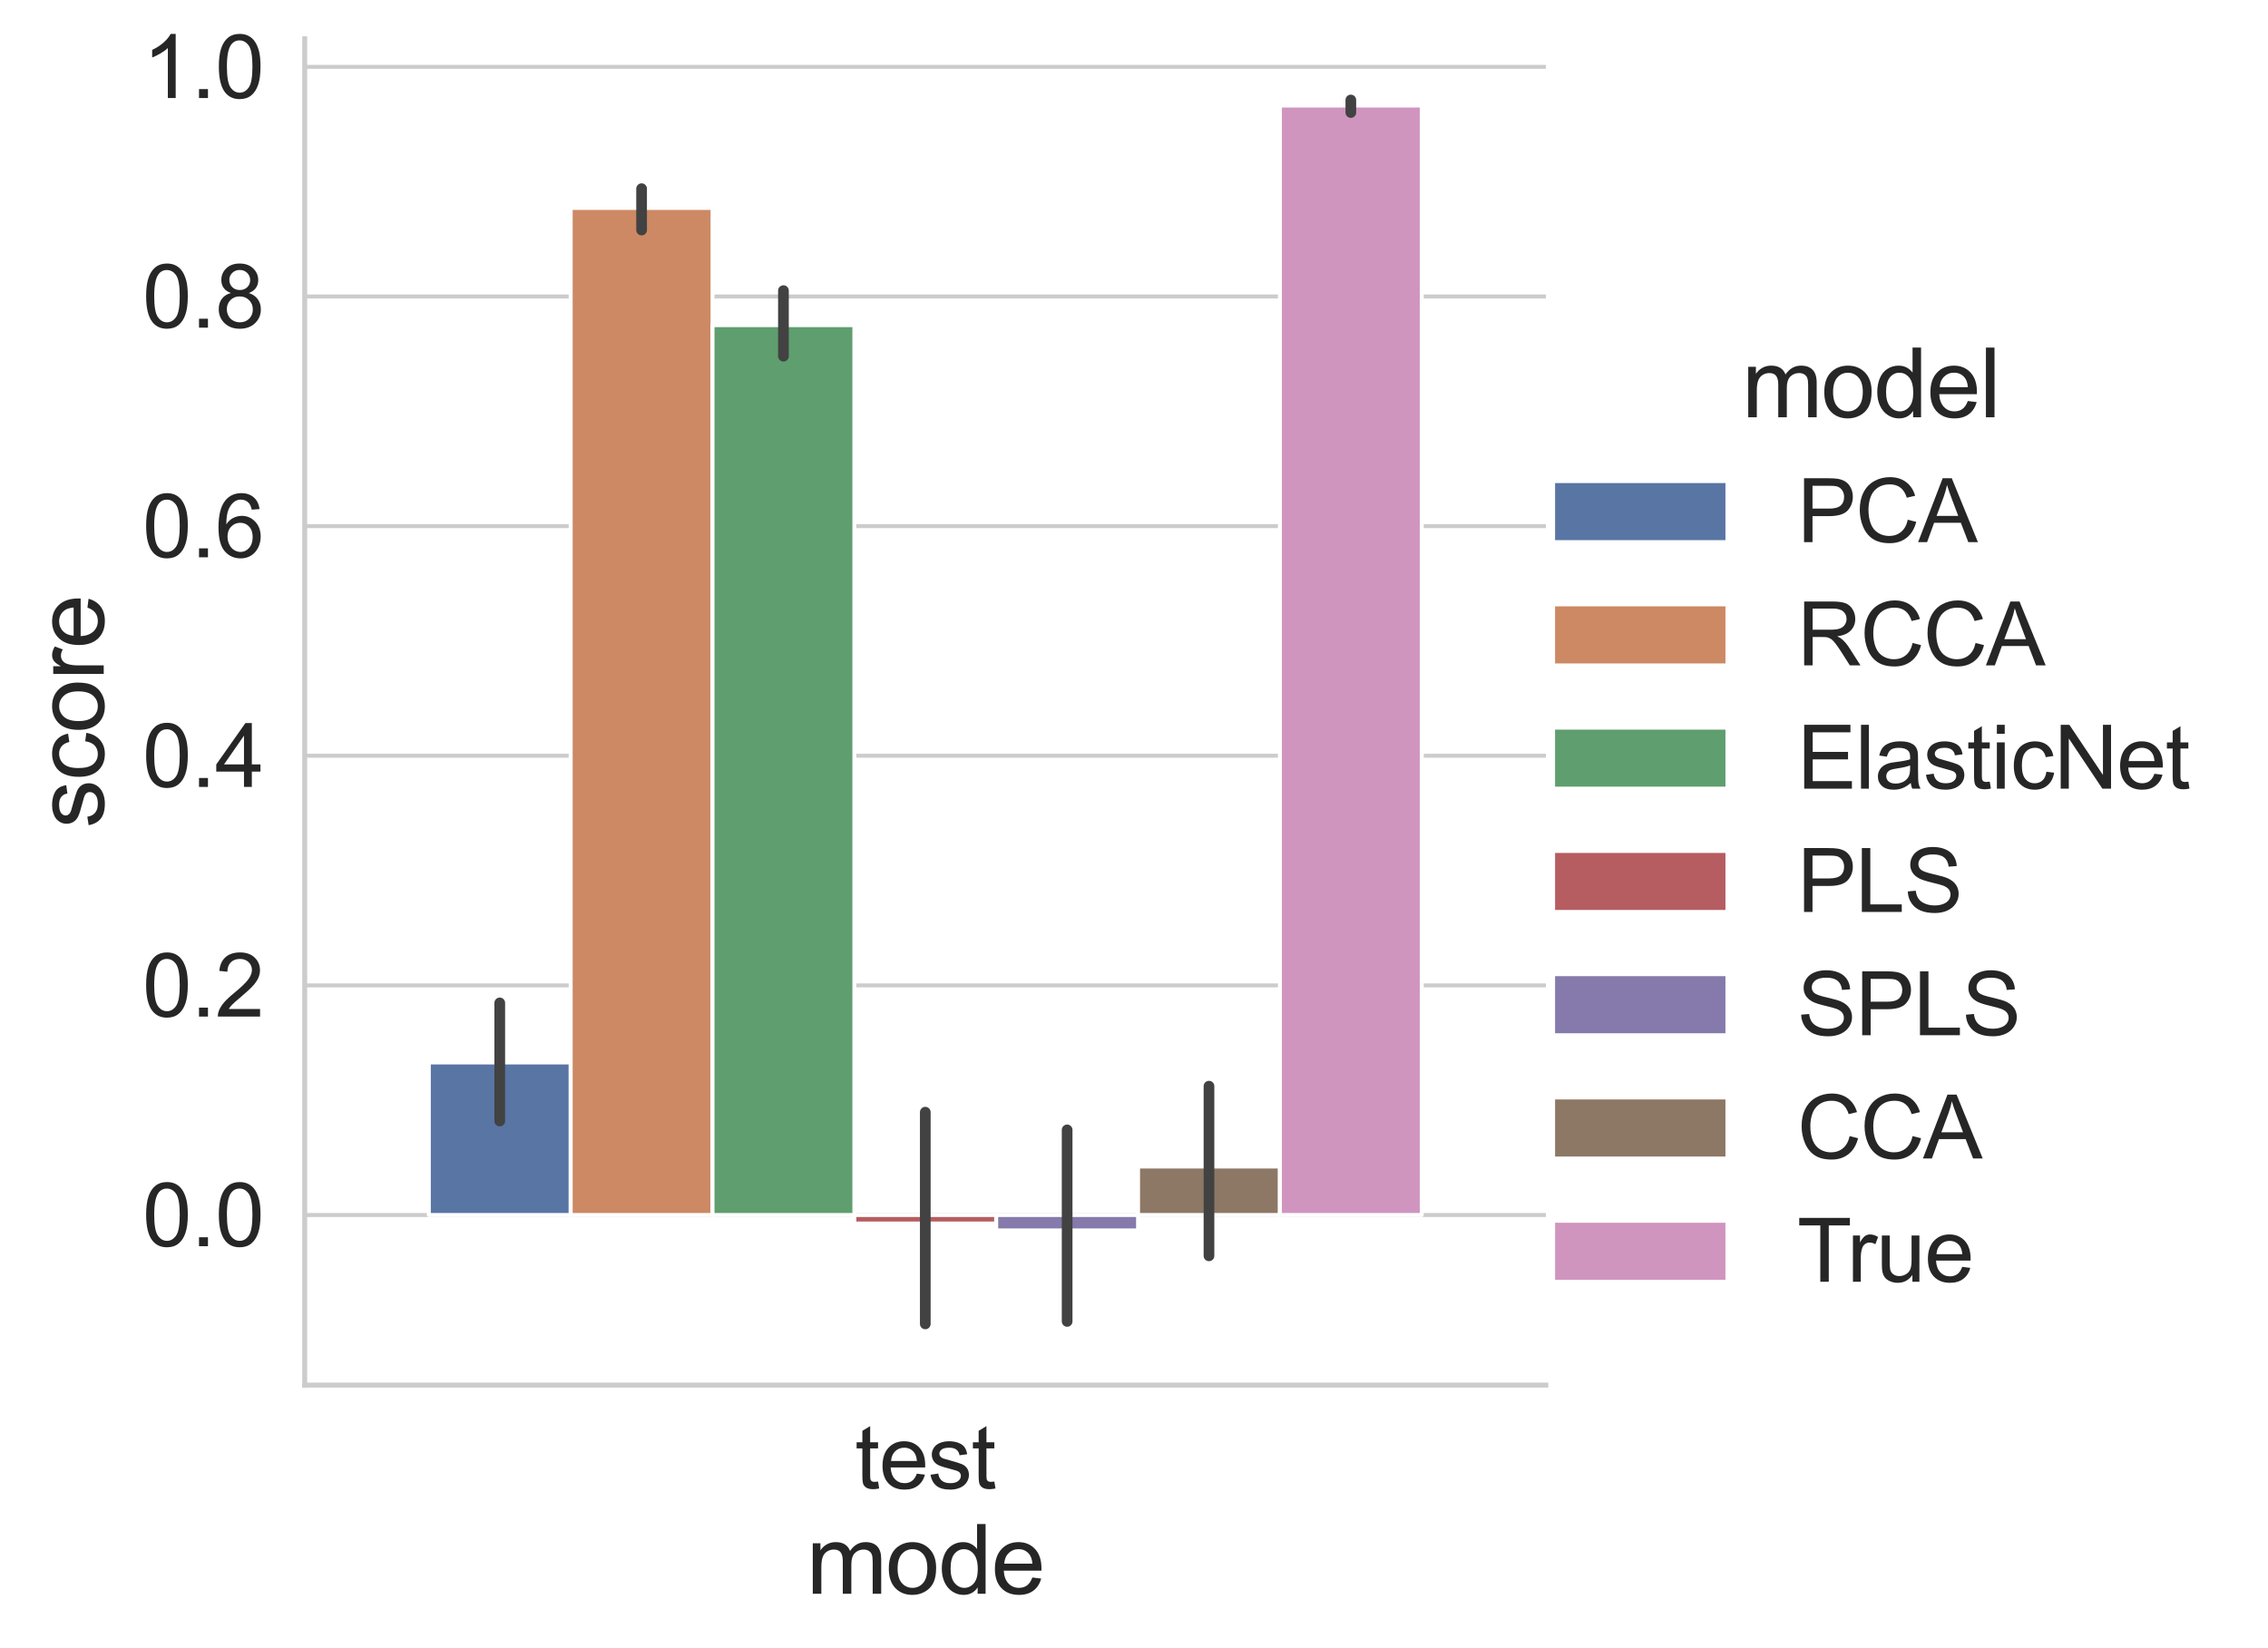 <?xml version="1.0" encoding="utf-8" standalone="no"?>
<!DOCTYPE svg PUBLIC "-//W3C//DTD SVG 1.1//EN"
        "http://www.w3.org/Graphics/SVG/1.1/DTD/svg11.dtd">
<svg xmlns:xlink="http://www.w3.org/1999/xlink" width="457.925pt" height="332.88pt"
     viewBox="0 0 457.925 332.88" xmlns="http://www.w3.org/2000/svg" version="1.1">
    <defs>
        <style type="text/css">*{stroke-linejoin: round; stroke-linecap: butt}</style>
    </defs>
    <g id="figure_1">
        <g id="patch_1">
            <path d="M 0 332.88
L 457.925 332.88 
L 457.925 0 
L 0 0 
z
" style="fill: #ffffff"/>
        </g>
        <g id="axes_1">
            <g id="patch_2">
                <path d="M 61.523 279.726
L 312.121 279.726 
L 312.121 7.836 
L 61.523 7.836 
z
" style="fill: #ffffff"/>
            </g>
            <g id="matplotlib.axis_1">
                <g id="xtick_1">
                    <g id="text_1">
                        <!-- test -->
                        <g style="fill: #262626" transform="translate(172.639 300.623) scale(0.176 -0.176)">
                            <defs>
                                <path id="ArialMT-74" d="M 1650 503
L 1731 6 
Q 1494 -44 1306 -44 
Q 1000 -44 831 53 
Q 663 150 594 308 
Q 525 466 525 972 
L 525 2881 
L 113 2881 
L 113 3319 
L 525 3319 
L 525 4141 
L 1084 4478 
L 1084 3319 
L 1650 3319 
L 1650 2881 
L 1084 2881 
L 1084 941 
Q 1084 700 1114 631 
Q 1144 563 1211 522 
Q 1278 481 1403 481 
Q 1497 481 1650 503 
z
" transform="scale(0.016)"/>
                                <path id="ArialMT-65" d="M 2694 1069
L 3275 997 
Q 3138 488 2766 206 
Q 2394 -75 1816 -75 
Q 1088 -75 661 373 
Q 234 822 234 1631 
Q 234 2469 665 2931 
Q 1097 3394 1784 3394 
Q 2450 3394 2872 2941 
Q 3294 2488 3294 1666 
Q 3294 1616 3291 1516 
L 816 1516 
Q 847 969 1125 678 
Q 1403 388 1819 388 
Q 2128 388 2347 550 
Q 2566 713 2694 1069 
z
M 847 1978 
L 2700 1978 
Q 2663 2397 2488 2606 
Q 2219 2931 1791 2931 
Q 1403 2931 1139 2672 
Q 875 2413 847 1978 
z
" transform="scale(0.016)"/>
                                <path id="ArialMT-73" d="M 197 991
L 753 1078 
Q 800 744 1014 566 
Q 1228 388 1613 388 
Q 2000 388 2187 545 
Q 2375 703 2375 916 
Q 2375 1106 2209 1216 
Q 2094 1291 1634 1406 
Q 1016 1563 777 1677 
Q 538 1791 414 1992 
Q 291 2194 291 2438 
Q 291 2659 392 2848 
Q 494 3038 669 3163 
Q 800 3259 1026 3326 
Q 1253 3394 1513 3394 
Q 1903 3394 2198 3281 
Q 2494 3169 2634 2976 
Q 2775 2784 2828 2463 
L 2278 2388 
Q 2241 2644 2061 2787 
Q 1881 2931 1553 2931 
Q 1166 2931 1000 2803 
Q 834 2675 834 2503 
Q 834 2394 903 2306 
Q 972 2216 1119 2156 
Q 1203 2125 1616 2013 
Q 2213 1853 2448 1751 
Q 2684 1650 2818 1456 
Q 2953 1263 2953 975 
Q 2953 694 2789 445 
Q 2625 197 2315 61 
Q 2006 -75 1616 -75 
Q 969 -75 630 194 
Q 291 463 197 991 
z
" transform="scale(0.016)"/>
                            </defs>
                            <use xlink:href="#ArialMT-74"/>
                            <use xlink:href="#ArialMT-65" x="27.783"/>
                            <use xlink:href="#ArialMT-73" x="83.398"/>
                            <use xlink:href="#ArialMT-74" x="133.398"/>
                        </g>
                    </g>
                </g>
                <g id="text_2">
                    <!-- mode -->
                    <g style="fill: #262626" transform="translate(162.81 321.864) scale(0.192 -0.192)">
                        <defs>
                            <path id="ArialMT-6d" d="M 422 0
L 422 3319 
L 925 3319 
L 925 2853 
Q 1081 3097 1340 3245 
Q 1600 3394 1931 3394 
Q 2300 3394 2536 3241 
Q 2772 3088 2869 2813 
Q 3263 3394 3894 3394 
Q 4388 3394 4653 3120 
Q 4919 2847 4919 2278 
L 4919 0 
L 4359 0 
L 4359 2091 
Q 4359 2428 4304 2576 
Q 4250 2725 4106 2815 
Q 3963 2906 3769 2906 
Q 3419 2906 3187 2673 
Q 2956 2441 2956 1928 
L 2956 0 
L 2394 0 
L 2394 2156 
Q 2394 2531 2256 2718 
Q 2119 2906 1806 2906 
Q 1569 2906 1367 2781 
Q 1166 2656 1075 2415 
Q 984 2175 984 1722 
L 984 0 
L 422 0 
z
" transform="scale(0.016)"/>
                            <path id="ArialMT-6f" d="M 213 1659
Q 213 2581 725 3025 
Q 1153 3394 1769 3394 
Q 2453 3394 2887 2945 
Q 3322 2497 3322 1706 
Q 3322 1066 3130 698 
Q 2938 331 2570 128 
Q 2203 -75 1769 -75 
Q 1072 -75 642 372 
Q 213 819 213 1659 
z
M 791 1659 
Q 791 1022 1069 705 
Q 1347 388 1769 388 
Q 2188 388 2466 706 
Q 2744 1025 2744 1678 
Q 2744 2294 2464 2611 
Q 2184 2928 1769 2928 
Q 1347 2928 1069 2612 
Q 791 2297 791 1659 
z
" transform="scale(0.016)"/>
                            <path id="ArialMT-64" d="M 2575 0
L 2575 419 
Q 2259 -75 1647 -75 
Q 1250 -75 917 144 
Q 584 363 401 755 
Q 219 1147 219 1656 
Q 219 2153 384 2558 
Q 550 2963 881 3178 
Q 1213 3394 1622 3394 
Q 1922 3394 2156 3267 
Q 2391 3141 2538 2938 
L 2538 4581 
L 3097 4581 
L 3097 0 
L 2575 0 
z
M 797 1656 
Q 797 1019 1065 703 
Q 1334 388 1700 388 
Q 2069 388 2326 689 
Q 2584 991 2584 1609 
Q 2584 2291 2321 2609 
Q 2059 2928 1675 2928 
Q 1300 2928 1048 2622 
Q 797 2316 797 1656 
z
" transform="scale(0.016)"/>
                        </defs>
                        <use xlink:href="#ArialMT-6d"/>
                        <use xlink:href="#ArialMT-6f" x="83.301"/>
                        <use xlink:href="#ArialMT-64" x="138.916"/>
                        <use xlink:href="#ArialMT-65" x="194.531"/>
                    </g>
                </g>
            </g>
            <g id="matplotlib.axis_2">
                <g id="ytick_1">
                    <g id="line2d_1">
                        <path d="M 61.523 245.375
L 312.121 245.375 
" clip-path="url(#p15f3ee2f07)" style="fill: none; stroke: #cccccc; stroke-width: 0.8; stroke-linecap: round"/>
                    </g>
                    <g id="text_3">
                        <!-- 0.0 -->
                        <g style="fill: #262626" transform="translate(28.759 251.674) scale(0.176 -0.176)">
                            <defs>
                                <path id="ArialMT-30" d="M 266 2259
Q 266 3072 433 3567 
Q 600 4063 929 4331 
Q 1259 4600 1759 4600 
Q 2128 4600 2406 4451 
Q 2684 4303 2865 4023 
Q 3047 3744 3150 3342 
Q 3253 2941 3253 2259 
Q 3253 1453 3087 958 
Q 2922 463 2592 192 
Q 2263 -78 1759 -78 
Q 1097 -78 719 397 
Q 266 969 266 2259 
z
M 844 2259 
Q 844 1131 1108 757 
Q 1372 384 1759 384 
Q 2147 384 2411 759 
Q 2675 1134 2675 2259 
Q 2675 3391 2411 3762 
Q 2147 4134 1753 4134 
Q 1366 4134 1134 3806 
Q 844 3388 844 2259 
z
" transform="scale(0.016)"/>
                                <path id="ArialMT-2e" d="M 581 0
L 581 641 
L 1222 641 
L 1222 0 
L 581 0 
z
" transform="scale(0.016)"/>
                            </defs>
                            <use xlink:href="#ArialMT-30"/>
                            <use xlink:href="#ArialMT-2e" x="55.615"/>
                            <use xlink:href="#ArialMT-30" x="83.398"/>
                        </g>
                    </g>
                </g>
                <g id="ytick_2">
                    <g id="line2d_2">
                        <path d="M 61.523 199
L 312.121 199 
" clip-path="url(#p15f3ee2f07)" style="fill: none; stroke: #cccccc; stroke-width: 0.8; stroke-linecap: round"/>
                    </g>
                    <g id="text_4">
                        <!-- 0.2 -->
                        <g style="fill: #262626" transform="translate(28.759 205.299) scale(0.176 -0.176)">
                            <defs>
                                <path id="ArialMT-32" d="M 3222 541
L 3222 0 
L 194 0 
Q 188 203 259 391 
Q 375 700 629 1000 
Q 884 1300 1366 1694 
Q 2113 2306 2375 2664 
Q 2638 3022 2638 3341 
Q 2638 3675 2398 3904 
Q 2159 4134 1775 4134 
Q 1369 4134 1125 3890 
Q 881 3647 878 3216 
L 300 3275 
Q 359 3922 746 4261 
Q 1134 4600 1788 4600 
Q 2447 4600 2831 4234 
Q 3216 3869 3216 3328 
Q 3216 3053 3103 2787 
Q 2991 2522 2730 2228 
Q 2469 1934 1863 1422 
Q 1356 997 1212 845 
Q 1069 694 975 541 
L 3222 541 
z
" transform="scale(0.016)"/>
                            </defs>
                            <use xlink:href="#ArialMT-30"/>
                            <use xlink:href="#ArialMT-2e" x="55.615"/>
                            <use xlink:href="#ArialMT-32" x="83.398"/>
                        </g>
                    </g>
                </g>
                <g id="ytick_3">
                    <g id="line2d_3">
                        <path d="M 61.523 152.625
L 312.121 152.625 
" clip-path="url(#p15f3ee2f07)" style="fill: none; stroke: #cccccc; stroke-width: 0.8; stroke-linecap: round"/>
                    </g>
                    <g id="text_5">
                        <!-- 0.4 -->
                        <g style="fill: #262626" transform="translate(28.759 158.923) scale(0.176 -0.176)">
                            <defs>
                                <path id="ArialMT-34" d="M 2069 0
L 2069 1097 
L 81 1097 
L 81 1613 
L 2172 4581 
L 2631 4581 
L 2631 1613 
L 3250 1613 
L 3250 1097 
L 2631 1097 
L 2631 0 
L 2069 0 
z
M 2069 1613 
L 2069 3678 
L 634 1613 
L 2069 1613 
z
" transform="scale(0.016)"/>
                            </defs>
                            <use xlink:href="#ArialMT-30"/>
                            <use xlink:href="#ArialMT-2e" x="55.615"/>
                            <use xlink:href="#ArialMT-34" x="83.398"/>
                        </g>
                    </g>
                </g>
                <g id="ytick_4">
                    <g id="line2d_4">
                        <path d="M 61.523 106.249
L 312.121 106.249 
" clip-path="url(#p15f3ee2f07)" style="fill: none; stroke: #cccccc; stroke-width: 0.8; stroke-linecap: round"/>
                    </g>
                    <g id="text_6">
                        <!-- 0.6 -->
                        <g style="fill: #262626" transform="translate(28.759 112.548) scale(0.176 -0.176)">
                            <defs>
                                <path id="ArialMT-36" d="M 3184 3459
L 2625 3416 
Q 2550 3747 2413 3897 
Q 2184 4138 1850 4138 
Q 1581 4138 1378 3988 
Q 1113 3794 959 3422 
Q 806 3050 800 2363 
Q 1003 2672 1297 2822 
Q 1591 2972 1913 2972 
Q 2475 2972 2870 2558 
Q 3266 2144 3266 1488 
Q 3266 1056 3080 686 
Q 2894 316 2569 119 
Q 2244 -78 1831 -78 
Q 1128 -78 684 439 
Q 241 956 241 2144 
Q 241 3472 731 4075 
Q 1159 4600 1884 4600 
Q 2425 4600 2770 4297 
Q 3116 3994 3184 3459 
z
M 888 1484 
Q 888 1194 1011 928 
Q 1134 663 1356 523 
Q 1578 384 1822 384 
Q 2178 384 2434 671 
Q 2691 959 2691 1453 
Q 2691 1928 2437 2201 
Q 2184 2475 1800 2475 
Q 1419 2475 1153 2201 
Q 888 1928 888 1484 
z
" transform="scale(0.016)"/>
                            </defs>
                            <use xlink:href="#ArialMT-30"/>
                            <use xlink:href="#ArialMT-2e" x="55.615"/>
                            <use xlink:href="#ArialMT-36" x="83.398"/>
                        </g>
                    </g>
                </g>
                <g id="ytick_5">
                    <g id="line2d_5">
                        <path d="M 61.523 59.874
L 312.121 59.874 
" clip-path="url(#p15f3ee2f07)" style="fill: none; stroke: #cccccc; stroke-width: 0.8; stroke-linecap: round"/>
                    </g>
                    <g id="text_7">
                        <!-- 0.8 -->
                        <g style="fill: #262626" transform="translate(28.759 66.173) scale(0.176 -0.176)">
                            <defs>
                                <path id="ArialMT-38" d="M 1131 2484
Q 781 2613 612 2850 
Q 444 3088 444 3419 
Q 444 3919 803 4259 
Q 1163 4600 1759 4600 
Q 2359 4600 2725 4251 
Q 3091 3903 3091 3403 
Q 3091 3084 2923 2848 
Q 2756 2613 2416 2484 
Q 2838 2347 3058 2040 
Q 3278 1734 3278 1309 
Q 3278 722 2862 322 
Q 2447 -78 1769 -78 
Q 1091 -78 675 323 
Q 259 725 259 1325 
Q 259 1772 486 2073 
Q 713 2375 1131 2484 
z
M 1019 3438 
Q 1019 3113 1228 2906 
Q 1438 2700 1772 2700 
Q 2097 2700 2305 2904 
Q 2513 3109 2513 3406 
Q 2513 3716 2298 3927 
Q 2084 4138 1766 4138 
Q 1444 4138 1231 3931 
Q 1019 3725 1019 3438 
z
M 838 1322 
Q 838 1081 952 856 
Q 1066 631 1291 507 
Q 1516 384 1775 384 
Q 2178 384 2440 643 
Q 2703 903 2703 1303 
Q 2703 1709 2433 1975 
Q 2163 2241 1756 2241 
Q 1359 2241 1098 1978 
Q 838 1716 838 1322 
z
" transform="scale(0.016)"/>
                            </defs>
                            <use xlink:href="#ArialMT-30"/>
                            <use xlink:href="#ArialMT-2e" x="55.615"/>
                            <use xlink:href="#ArialMT-38" x="83.398"/>
                        </g>
                    </g>
                </g>
                <g id="ytick_6">
                    <g id="line2d_6">
                        <path d="M 61.523 13.499
L 312.121 13.499 
" clip-path="url(#p15f3ee2f07)" style="fill: none; stroke: #cccccc; stroke-width: 0.8; stroke-linecap: round"/>
                    </g>
                    <g id="text_8">
                        <!-- 1.0 -->
                        <g style="fill: #262626" transform="translate(28.759 19.798) scale(0.176 -0.176)">
                            <defs>
                                <path id="ArialMT-31" d="M 2384 0
L 1822 0 
L 1822 3584 
Q 1619 3391 1289 3197 
Q 959 3003 697 2906 
L 697 3450 
Q 1169 3672 1522 3987 
Q 1875 4303 2022 4600 
L 2384 4600 
L 2384 0 
z
" transform="scale(0.016)"/>
                            </defs>
                            <use xlink:href="#ArialMT-31"/>
                            <use xlink:href="#ArialMT-2e" x="55.615"/>
                            <use xlink:href="#ArialMT-30" x="83.398"/>
                        </g>
                    </g>
                </g>
                <g id="text_9">
                    <!-- score -->
                    <g style="fill: #262626" transform="translate(20.943 167.254) rotate(-90) scale(0.192 -0.192)">
                        <defs>
                            <path id="ArialMT-63" d="M 2588 1216
L 3141 1144 
Q 3050 572 2676 248 
Q 2303 -75 1759 -75 
Q 1078 -75 664 370 
Q 250 816 250 1647 
Q 250 2184 428 2587 
Q 606 2991 970 3192 
Q 1334 3394 1763 3394 
Q 2303 3394 2647 3120 
Q 2991 2847 3088 2344 
L 2541 2259 
Q 2463 2594 2264 2762 
Q 2066 2931 1784 2931 
Q 1359 2931 1093 2626 
Q 828 2322 828 1663 
Q 828 994 1084 691 
Q 1341 388 1753 388 
Q 2084 388 2306 591 
Q 2528 794 2588 1216 
z
" transform="scale(0.016)"/>
                            <path id="ArialMT-72" d="M 416 0
L 416 3319 
L 922 3319 
L 922 2816 
Q 1116 3169 1280 3281 
Q 1444 3394 1641 3394 
Q 1925 3394 2219 3213 
L 2025 2691 
Q 1819 2813 1613 2813 
Q 1428 2813 1281 2702 
Q 1134 2591 1072 2394 
Q 978 2094 978 1738 
L 978 0 
L 416 0 
z
" transform="scale(0.016)"/>
                        </defs>
                        <use xlink:href="#ArialMT-73"/>
                        <use xlink:href="#ArialMT-63" x="50"/>
                        <use xlink:href="#ArialMT-6f" x="100"/>
                        <use xlink:href="#ArialMT-72" x="155.615"/>
                        <use xlink:href="#ArialMT-65" x="188.916"/>
                    </g>
                </g>
            </g>
            <g id="patch_3">
                <path d="M 86.583 245.375
L 115.223 245.375 
L 115.223 214.573 
L 86.583 214.573 
z
" clip-path="url(#p15f3ee2f07)" style="fill: #5875a4; stroke: #ffffff; stroke-width: 0.8; stroke-linejoin: miter"/>
            </g>
            <g id="patch_4">
                <path d="M 115.223 245.375
L 143.862 245.375 
L 143.862 42.002 
L 115.223 42.002 
z
" clip-path="url(#p15f3ee2f07)" style="fill: #cc8963; stroke: #ffffff; stroke-width: 0.8; stroke-linejoin: miter"/>
            </g>
            <g id="patch_5">
                <path d="M 143.862 245.375
L 172.502 245.375 
L 172.502 65.669 
L 143.862 65.669 
z
" clip-path="url(#p15f3ee2f07)" style="fill: #5f9e6e; stroke: #ffffff; stroke-width: 0.8; stroke-linejoin: miter"/>
            </g>
            <g id="patch_6">
                <path d="M 172.502 245.375
L 201.142 245.375 
L 201.142 247.095 
L 172.502 247.095 
z
" clip-path="url(#p15f3ee2f07)" style="fill: #b55d60; stroke: #ffffff; stroke-width: 0.8; stroke-linejoin: miter"/>
            </g>
            <g id="patch_7">
                <path d="M 201.142 245.375
L 229.782 245.375 
L 229.782 248.481 
L 201.142 248.481 
z
" clip-path="url(#p15f3ee2f07)" style="fill: #857aab; stroke: #ffffff; stroke-width: 0.8; stroke-linejoin: miter"/>
            </g>
            <g id="patch_8">
                <path d="M 229.782 245.375
L 258.422 245.375 
L 258.422 235.589 
L 229.782 235.589 
z
" clip-path="url(#p15f3ee2f07)" style="fill: #8d7866; stroke: #ffffff; stroke-width: 0.8; stroke-linejoin: miter"/>
            </g>
            <g id="patch_9">
                <path d="M 258.422 245.375
L 287.062 245.375 
L 287.062 21.312 
L 258.422 21.312 
z
" clip-path="url(#p15f3ee2f07)" style="fill: #d095bf; stroke: #ffffff; stroke-width: 0.8; stroke-linejoin: miter"/>
            </g>
            <g id="line2d_7">
                <path d="M 100.903 226.397
L 100.903 202.541 
" clip-path="url(#p15f3ee2f07)" style="fill: none; stroke: #424242; stroke-width: 2.16; stroke-linecap: round"/>
            </g>
            <g id="line2d_8">
                <path d="M 129.543 46.461
L 129.543 38.104 
" clip-path="url(#p15f3ee2f07)" style="fill: none; stroke: #424242; stroke-width: 2.16; stroke-linecap: round"/>
            </g>
            <g id="line2d_9">
                <path d="M 158.182 71.931
L 158.182 58.694 
" clip-path="url(#p15f3ee2f07)" style="fill: none; stroke: #424242; stroke-width: 2.16; stroke-linecap: round"/>
            </g>
            <g id="line2d_10">
                <path d="M 186.822 267.367
L 186.822 224.609 
" clip-path="url(#p15f3ee2f07)" style="fill: none; stroke: #424242; stroke-width: 2.16; stroke-linecap: round"/>
            </g>
            <g id="line2d_11">
                <path d="M 215.462 266.863
L 215.462 228.187 
" clip-path="url(#p15f3ee2f07)" style="fill: none; stroke: #424242; stroke-width: 2.16; stroke-linecap: round"/>
            </g>
            <g id="line2d_12">
                <path d="M 244.102 253.621
L 244.102 219.356 
" clip-path="url(#p15f3ee2f07)" style="fill: none; stroke: #424242; stroke-width: 2.16; stroke-linecap: round"/>
            </g>
            <g id="line2d_13">
                <path d="M 272.742 22.723
L 272.742 20.195 
" clip-path="url(#p15f3ee2f07)" style="fill: none; stroke: #424242; stroke-width: 2.16; stroke-linecap: round"/>
            </g>
            <g id="patch_10">
                <path d="M 61.523 279.726
L 61.523 7.836 
" style="fill: none; stroke: #cccccc; stroke-linejoin: miter; stroke-linecap: square"/>
            </g>
            <g id="patch_11">
                <path d="M 61.523 279.726
L 312.121 279.726 
" style="fill: none; stroke: #cccccc; stroke-linejoin: miter; stroke-linecap: square"/>
            </g>
        </g>
        <g id="legend_1">
            <g id="text_10">
                <!-- model -->
                <g style="fill: #262626" transform="translate(351.688 84.269) scale(0.192 -0.192)">
                    <defs>
                        <path id="ArialMT-6c" d="M 409 0
L 409 4581 
L 972 4581 
L 972 0 
L 409 0 
z
" transform="scale(0.016)"/>
                    </defs>
                    <use xlink:href="#ArialMT-6d"/>
                    <use xlink:href="#ArialMT-6f" x="83.301"/>
                    <use xlink:href="#ArialMT-64" x="138.916"/>
                    <use xlink:href="#ArialMT-65" x="194.531"/>
                    <use xlink:href="#ArialMT-6c" x="250.146"/>
                </g>
            </g>
            <g id="patch_12">
                <path d="M 313.58 109.482
L 348.78 109.482 
L 348.78 97.162 
L 313.58 97.162 
z
" style="fill: #5875a4; stroke: #ffffff; stroke-width: 0.8; stroke-linejoin: miter"/>
            </g>
            <g id="text_11">
                <!-- PCA -->
                <g style="fill: #262626" transform="translate(362.86 109.482) scale(0.176 -0.176)">
                    <defs>
                        <path id="ArialMT-50" d="M 494 0
L 494 4581 
L 2222 4581 
Q 2678 4581 2919 4538 
Q 3256 4481 3484 4323 
Q 3713 4166 3852 3881 
Q 3991 3597 3991 3256 
Q 3991 2672 3619 2267 
Q 3247 1863 2275 1863 
L 1100 1863 
L 1100 0 
L 494 0 
z
M 1100 2403 
L 2284 2403 
Q 2872 2403 3119 2622 
Q 3366 2841 3366 3238 
Q 3366 3525 3220 3729 
Q 3075 3934 2838 4000 
Q 2684 4041 2272 4041 
L 1100 4041 
L 1100 2403 
z
" transform="scale(0.016)"/>
                        <path id="ArialMT-43" d="M 3763 1606
L 4369 1453 
Q 4178 706 3683 314 
Q 3188 -78 2472 -78 
Q 1731 -78 1267 223 
Q 803 525 561 1097 
Q 319 1669 319 2325 
Q 319 3041 592 3573 
Q 866 4106 1370 4382 
Q 1875 4659 2481 4659 
Q 3169 4659 3637 4309 
Q 4106 3959 4291 3325 
L 3694 3184 
Q 3534 3684 3231 3912 
Q 2928 4141 2469 4141 
Q 1941 4141 1586 3887 
Q 1231 3634 1087 3207 
Q 944 2781 944 2328 
Q 944 1744 1114 1308 
Q 1284 872 1643 656 
Q 2003 441 2422 441 
Q 2931 441 3284 734 
Q 3638 1028 3763 1606 
z
" transform="scale(0.016)"/>
                        <path id="ArialMT-41" d="M -9 0
L 1750 4581 
L 2403 4581 
L 4278 0 
L 3588 0 
L 3053 1388 
L 1138 1388 
L 634 0 
L -9 0 
z
M 1313 1881 
L 2866 1881 
L 2388 3150 
Q 2169 3728 2063 4100 
Q 1975 3659 1816 3225 
L 1313 1881 
z
" transform="scale(0.016)"/>
                    </defs>
                    <use xlink:href="#ArialMT-50"/>
                    <use xlink:href="#ArialMT-43" x="66.699"/>
                    <use xlink:href="#ArialMT-41" x="138.916"/>
                </g>
            </g>
            <g id="patch_13">
                <path d="M 313.58 134.378
L 348.78 134.378 
L 348.78 122.058 
L 313.58 122.058 
z
" style="fill: #cc8963; stroke: #ffffff; stroke-width: 0.8; stroke-linejoin: miter"/>
            </g>
            <g id="text_12">
                <!-- RCCA -->
                <g style="fill: #262626" transform="translate(362.86 134.378) scale(0.176 -0.176)">
                    <defs>
                        <path id="ArialMT-52" d="M 503 0
L 503 4581 
L 2534 4581 
Q 3147 4581 3465 4457 
Q 3784 4334 3975 4021 
Q 4166 3709 4166 3331 
Q 4166 2844 3850 2509 
Q 3534 2175 2875 2084 
Q 3116 1969 3241 1856 
Q 3506 1613 3744 1247 
L 4541 0 
L 3778 0 
L 3172 953 
Q 2906 1366 2734 1584 
Q 2563 1803 2427 1890 
Q 2291 1978 2150 2013 
Q 2047 2034 1813 2034 
L 1109 2034 
L 1109 0 
L 503 0 
z
M 1109 2559 
L 2413 2559 
Q 2828 2559 3062 2645 
Q 3297 2731 3419 2920 
Q 3541 3109 3541 3331 
Q 3541 3656 3305 3865 
Q 3069 4075 2559 4075 
L 1109 4075 
L 1109 2559 
z
" transform="scale(0.016)"/>
                    </defs>
                    <use xlink:href="#ArialMT-52"/>
                    <use xlink:href="#ArialMT-43" x="72.217"/>
                    <use xlink:href="#ArialMT-43" x="144.434"/>
                    <use xlink:href="#ArialMT-41" x="216.65"/>
                </g>
            </g>
            <g id="patch_14">
                <path d="M 313.58 159.274
L 348.78 159.274 
L 348.78 146.954 
L 313.58 146.954 
z
" style="fill: #5f9e6e; stroke: #ffffff; stroke-width: 0.8; stroke-linejoin: miter"/>
            </g>
            <g id="text_13">
                <!-- ElasticNet -->
                <g style="fill: #262626" transform="translate(362.86 159.274) scale(0.176 -0.176)">
                    <defs>
                        <path id="ArialMT-45" d="M 506 0
L 506 4581 
L 3819 4581 
L 3819 4041 
L 1113 4041 
L 1113 2638 
L 3647 2638 
L 3647 2100 
L 1113 2100 
L 1113 541 
L 3925 541 
L 3925 0 
L 506 0 
z
" transform="scale(0.016)"/>
                        <path id="ArialMT-61" d="M 2588 409
Q 2275 144 1986 34 
Q 1697 -75 1366 -75 
Q 819 -75 525 192 
Q 231 459 231 875 
Q 231 1119 342 1320 
Q 453 1522 633 1644 
Q 813 1766 1038 1828 
Q 1203 1872 1538 1913 
Q 2219 1994 2541 2106 
Q 2544 2222 2544 2253 
Q 2544 2597 2384 2738 
Q 2169 2928 1744 2928 
Q 1347 2928 1158 2789 
Q 969 2650 878 2297 
L 328 2372 
Q 403 2725 575 2942 
Q 747 3159 1072 3276 
Q 1397 3394 1825 3394 
Q 2250 3394 2515 3294 
Q 2781 3194 2906 3042 
Q 3031 2891 3081 2659 
Q 3109 2516 3109 2141 
L 3109 1391 
Q 3109 606 3145 398 
Q 3181 191 3288 0 
L 2700 0 
Q 2613 175 2588 409 
z
M 2541 1666 
Q 2234 1541 1622 1453 
Q 1275 1403 1131 1340 
Q 988 1278 909 1158 
Q 831 1038 831 891 
Q 831 666 1001 516 
Q 1172 366 1500 366 
Q 1825 366 2078 508 
Q 2331 650 2450 897 
Q 2541 1088 2541 1459 
L 2541 1666 
z
" transform="scale(0.016)"/>
                        <path id="ArialMT-69" d="M 425 3934
L 425 4581 
L 988 4581 
L 988 3934 
L 425 3934 
z
M 425 0 
L 425 3319 
L 988 3319 
L 988 0 
L 425 0 
z
" transform="scale(0.016)"/>
                        <path id="ArialMT-4e" d="M 488 0
L 488 4581 
L 1109 4581 
L 3516 984 
L 3516 4581 
L 4097 4581 
L 4097 0 
L 3475 0 
L 1069 3600 
L 1069 0 
L 488 0 
z
" transform="scale(0.016)"/>
                    </defs>
                    <use xlink:href="#ArialMT-45"/>
                    <use xlink:href="#ArialMT-6c" x="66.699"/>
                    <use xlink:href="#ArialMT-61" x="88.916"/>
                    <use xlink:href="#ArialMT-73" x="144.531"/>
                    <use xlink:href="#ArialMT-74" x="194.531"/>
                    <use xlink:href="#ArialMT-69" x="222.314"/>
                    <use xlink:href="#ArialMT-63" x="244.531"/>
                    <use xlink:href="#ArialMT-4e" x="294.531"/>
                    <use xlink:href="#ArialMT-65" x="366.748"/>
                    <use xlink:href="#ArialMT-74" x="422.363"/>
                </g>
            </g>
            <g id="patch_15">
                <path d="M 313.58 184.17
L 348.78 184.17 
L 348.78 171.85 
L 313.58 171.85 
z
" style="fill: #b55d60; stroke: #ffffff; stroke-width: 0.8; stroke-linejoin: miter"/>
            </g>
            <g id="text_14">
                <!-- PLS -->
                <g style="fill: #262626" transform="translate(362.86 184.17) scale(0.176 -0.176)">
                    <defs>
                        <path id="ArialMT-4c" d="M 469 0
L 469 4581 
L 1075 4581 
L 1075 541 
L 3331 541 
L 3331 0 
L 469 0 
z
" transform="scale(0.016)"/>
                        <path id="ArialMT-53" d="M 288 1472
L 859 1522 
Q 900 1178 1048 958 
Q 1197 738 1509 602 
Q 1822 466 2213 466 
Q 2559 466 2825 569 
Q 3091 672 3220 851 
Q 3350 1031 3350 1244 
Q 3350 1459 3225 1620 
Q 3100 1781 2813 1891 
Q 2628 1963 1997 2114 
Q 1366 2266 1113 2400 
Q 784 2572 623 2826 
Q 463 3081 463 3397 
Q 463 3744 659 4045 
Q 856 4347 1234 4503 
Q 1613 4659 2075 4659 
Q 2584 4659 2973 4495 
Q 3363 4331 3572 4012 
Q 3781 3694 3797 3291 
L 3216 3247 
Q 3169 3681 2898 3903 
Q 2628 4125 2100 4125 
Q 1550 4125 1298 3923 
Q 1047 3722 1047 3438 
Q 1047 3191 1225 3031 
Q 1400 2872 2139 2705 
Q 2878 2538 3153 2413 
Q 3553 2228 3743 1945 
Q 3934 1663 3934 1294 
Q 3934 928 3725 604 
Q 3516 281 3123 101 
Q 2731 -78 2241 -78 
Q 1619 -78 1198 103 
Q 778 284 539 648 
Q 300 1013 288 1472 
z
" transform="scale(0.016)"/>
                    </defs>
                    <use xlink:href="#ArialMT-50"/>
                    <use xlink:href="#ArialMT-4c" x="66.699"/>
                    <use xlink:href="#ArialMT-53" x="122.314"/>
                </g>
            </g>
            <g id="patch_16">
                <path d="M 313.58 209.065
L 348.78 209.065 
L 348.78 196.745 
L 313.58 196.745 
z
" style="fill: #857aab; stroke: #ffffff; stroke-width: 0.8; stroke-linejoin: miter"/>
            </g>
            <g id="text_15">
                <!-- SPLS -->
                <g style="fill: #262626" transform="translate(362.86 209.065) scale(0.176 -0.176)">
                    <use xlink:href="#ArialMT-53"/>
                    <use xlink:href="#ArialMT-50" x="66.699"/>
                    <use xlink:href="#ArialMT-4c" x="133.398"/>
                    <use xlink:href="#ArialMT-53" x="189.014"/>
                </g>
            </g>
            <g id="patch_17">
                <path d="M 313.58 233.961
L 348.78 233.961 
L 348.78 221.641 
L 313.58 221.641 
z
" style="fill: #8d7866; stroke: #ffffff; stroke-width: 0.8; stroke-linejoin: miter"/>
            </g>
            <g id="text_16">
                <!-- CCA -->
                <g style="fill: #262626" transform="translate(362.86 233.961) scale(0.176 -0.176)">
                    <use xlink:href="#ArialMT-43"/>
                    <use xlink:href="#ArialMT-43" x="72.217"/>
                    <use xlink:href="#ArialMT-41" x="144.434"/>
                </g>
            </g>
            <g id="patch_18">
                <path d="M 313.58 258.857
L 348.78 258.857 
L 348.78 246.537 
L 313.58 246.537 
z
" style="fill: #d095bf; stroke: #ffffff; stroke-width: 0.8; stroke-linejoin: miter"/>
            </g>
            <g id="text_17">
                <!-- True -->
                <g style="fill: #262626" transform="translate(362.86 258.857) scale(0.176 -0.176)">
                    <defs>
                        <path id="ArialMT-54" d="M 1659 0
L 1659 4041 
L 150 4041 
L 150 4581 
L 3781 4581 
L 3781 4041 
L 2266 4041 
L 2266 0 
L 1659 0 
z
" transform="scale(0.016)"/>
                        <path id="ArialMT-75" d="M 2597 0
L 2597 488 
Q 2209 -75 1544 -75 
Q 1250 -75 995 37 
Q 741 150 617 320 
Q 494 491 444 738 
Q 409 903 409 1263 
L 409 3319 
L 972 3319 
L 972 1478 
Q 972 1038 1006 884 
Q 1059 663 1231 536 
Q 1403 409 1656 409 
Q 1909 409 2131 539 
Q 2353 669 2445 892 
Q 2538 1116 2538 1541 
L 2538 3319 
L 3100 3319 
L 3100 0 
L 2597 0 
z
" transform="scale(0.016)"/>
                    </defs>
                    <use xlink:href="#ArialMT-54"/>
                    <use xlink:href="#ArialMT-72" x="57.334"/>
                    <use xlink:href="#ArialMT-75" x="90.635"/>
                    <use xlink:href="#ArialMT-65" x="146.25"/>
                </g>
            </g>
        </g>
    </g>
    <defs>
        <clipPath id="p15f3ee2f07">
            <rect x="61.523" y="7.836" width="250.598" height="271.889"/>
        </clipPath>
    </defs>
</svg>
